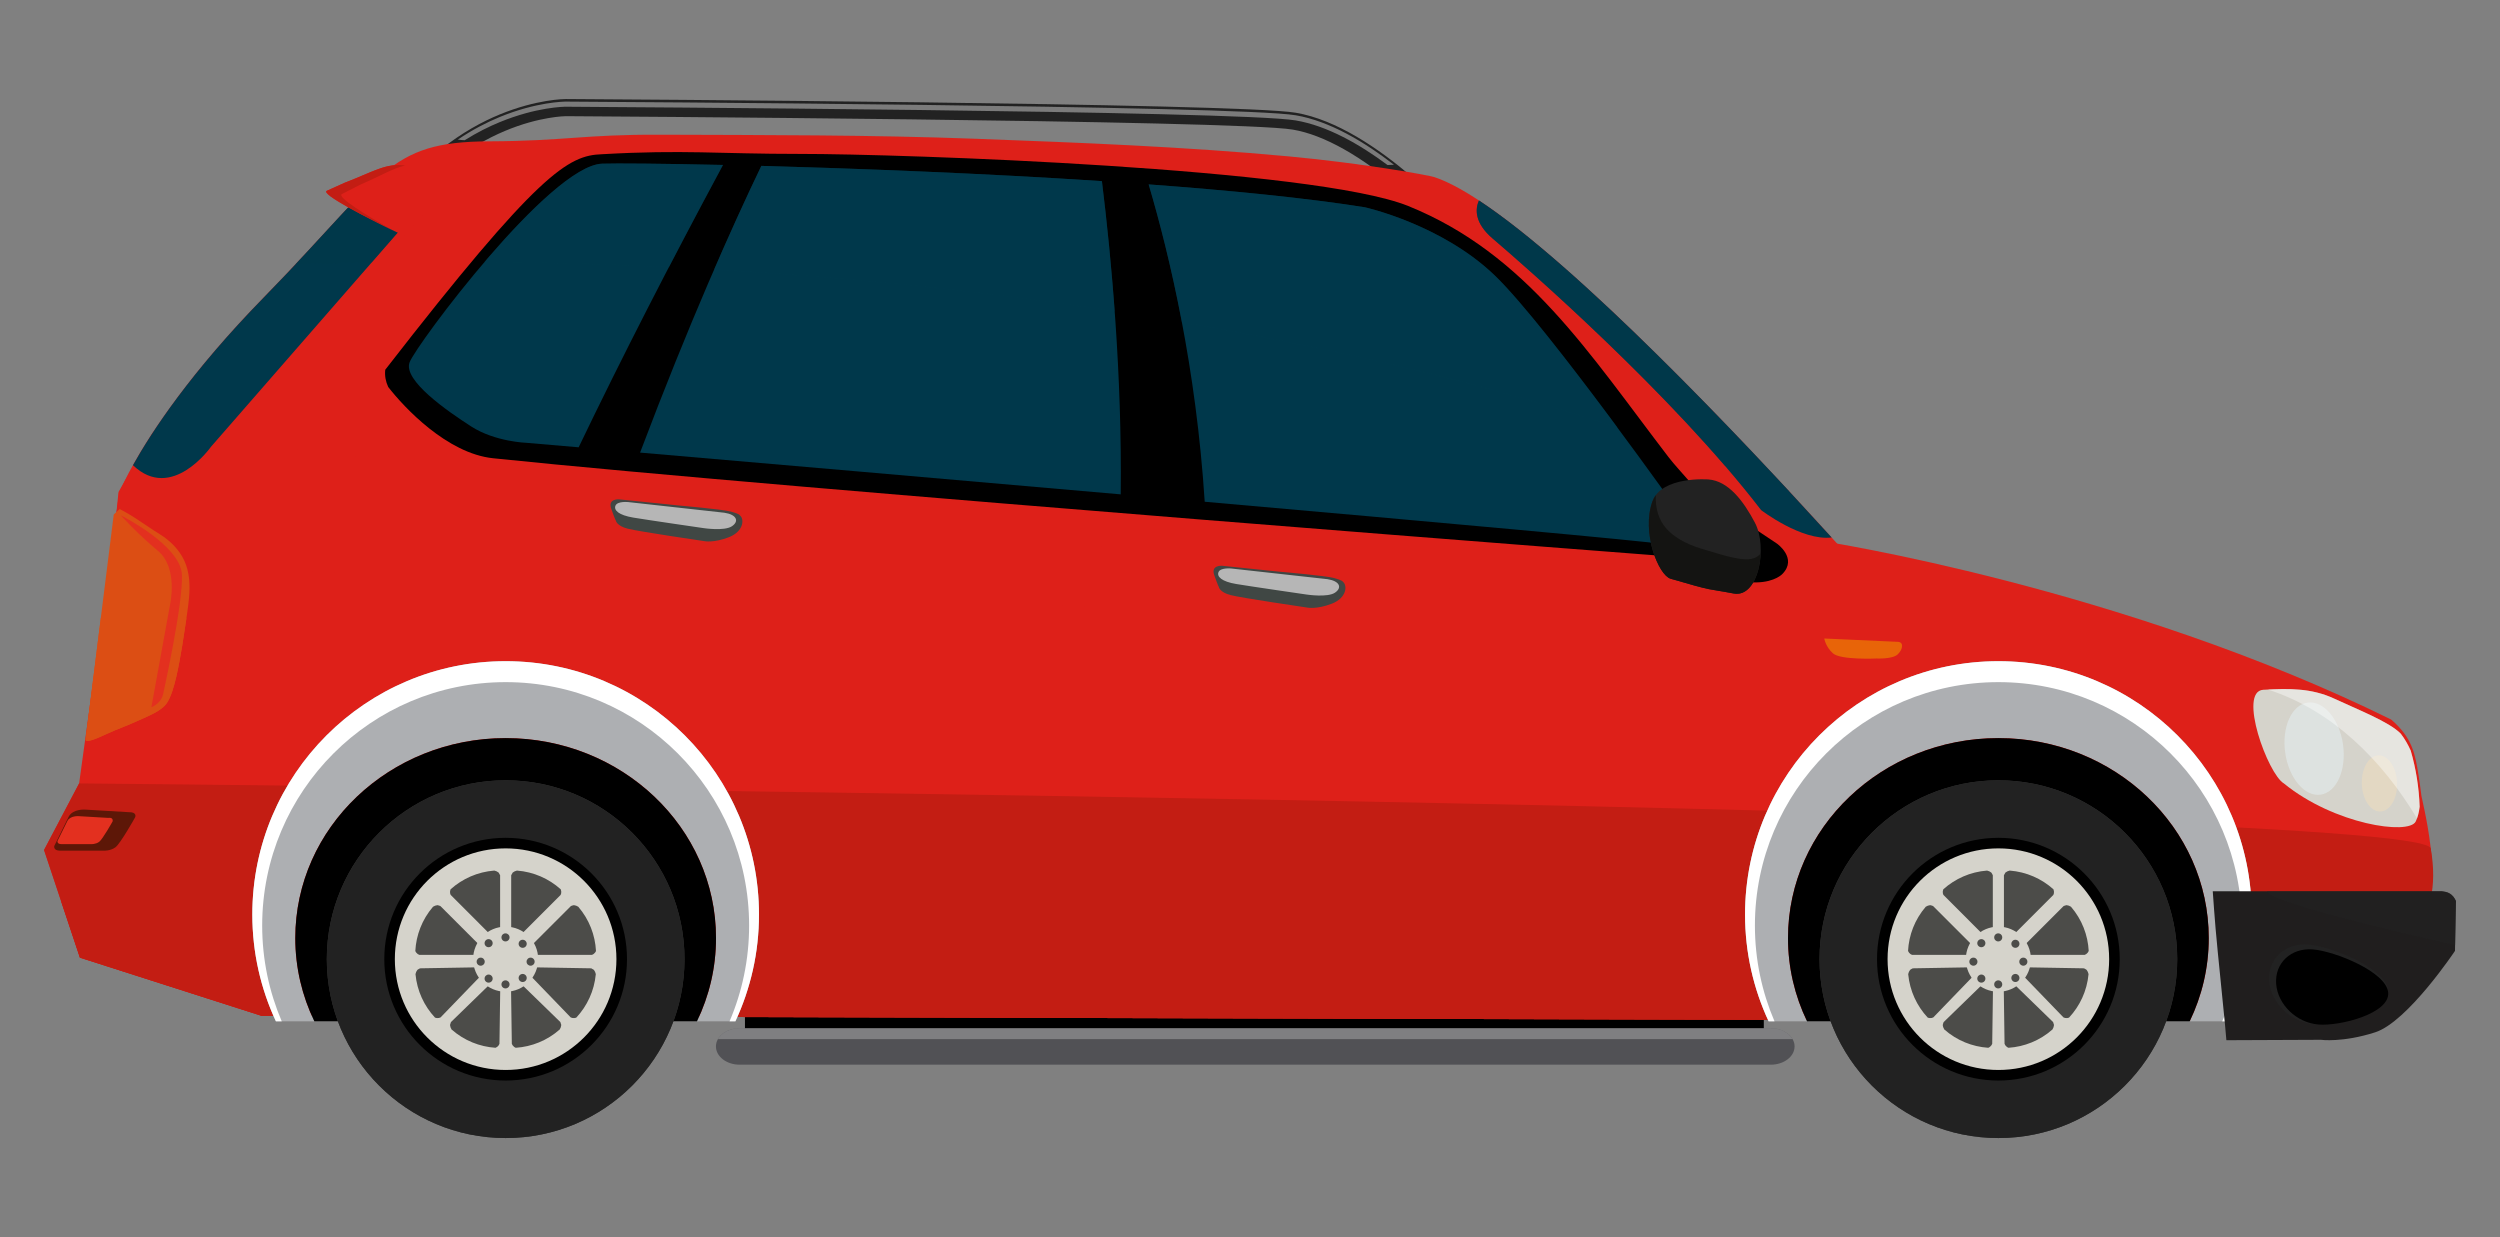 <?xml version="1.0" encoding="utf-8"?>
<!-- Generator: Adobe Illustrator 27.5.0, SVG Export Plug-In . SVG Version: 6.00 Build 0)  -->
<svg version="1.1" id="Layer_1" xmlns="http://www.w3.org/2000/svg" xmlns:xlink="http://www.w3.org/1999/xlink" x="0px" y="0px"
	 viewBox="0 0 297.743 147.333" style="enable-background:new 0 0 297.743 147.333;" xml:space="preserve">
<rect x="0" y="0" width="297.743" height="147.333" fill="#808080" stroke="none"/>
<g>
	<g>
		<path style="fill:#222222;" d="M173.346,29.08l1.555-1.316c-0.438-0.519-10.818-12.685-20.592-14.34
			c-6.809-1.154-83.633-1.61-86.902-1.63h-0.004c-0.199,0-3.494,0.03-7.883,1.836c-4.061,1.668-9.873,5.246-14.531,12.813
			l1.738,1.07c8.33-13.537,20.518-13.677,20.672-13.677l0,0c0.795,0.005,79.926,0.472,86.568,1.599
			c3.701,0.626,8.211,3.166,13.043,7.348C170.719,25.988,173.318,29.049,173.346,29.08z"/>
		<g style="opacity:0.6;">
			<path style="fill:#B6B6B6;" d="M54.525,16.622c1.803-1.216,3.516-2.078,4.994-2.688c4.389-1.805,7.684-1.833,7.883-1.833h0.004
				c3.27,0.019,80.094,0.473,86.902,1.628c4.049,0.688,8.201,3.177,11.709,5.895c-0.254,0.006-0.51,0.016-0.766,0.031
				c-3.338-2.485-7.186-4.679-10.943-5.314c-6.809-1.154-83.633-1.609-86.902-1.63h-0.004c-0.199,0-3.494,0.029-7.883,1.835
				c-1.254,0.515-2.674,1.212-4.176,2.153C55.072,16.692,54.797,16.664,54.525,16.622z"/>
		</g>
	</g>
	<g>
		<g>
			<path d="M88.723,122.594c0,1.597,1.295,2.89,2.891,2.89h115.559c1.596,0,2.891-1.293,2.891-2.89v-5.192
				c0-1.596-1.295-2.891-2.891-2.891H91.613c-1.596,0-2.891,1.295-2.891,2.891V122.594z"/>
			<path style="fill:#515155;" d="M85.266,124.628c0,1.201,1.264,2.174,2.828,2.174h122.801c1.564,0,2.834-0.973,2.834-2.174l0,0
				c0-1.199-1.27-2.172-2.834-2.172H88.094C86.529,122.456,85.266,123.429,85.266,124.628L85.266,124.628z"/>
			<path style="opacity:0.4;fill:#C4C4C4;" d="M85.506,123.757c0.436-0.766,1.43-1.301,2.588-1.301h122.801
				c1.16,0,2.154,0.535,2.592,1.301H85.506z"/>
		</g>
		<path style="fill:#DE2019;" d="M14.174,58.875l202.828,5.569c0,0,35.787,5.476,67.777,21.253c2.557,2.197,2.867,4.168,3.266,6.635
			c0.131,0.812,0.234,1.63,0.338,2.449c0.879,3.983,2.803,12.78-0.813,16.67c-5.301,5.707-1.869,2.222-8.406,9.843
			c-0.207,0.239-0.555,0.233-0.834,0.34l-247.191-0.657l-21.621-6.926l-4.273-12.818l4.178-7.931L14.174,58.875z"/>
		<path style="fill:#C31D13;" d="M289.494,101.04c1.619,9.32-3.793,12.633-10.33,20.254c-0.207,0.239-0.555,0.233-0.834,0.34
			l-247.191-0.657l-21.621-6.926l-4.273-12.818l4.178-7.931C9.422,93.302,288.588,95.81,289.494,101.04z"/>
		<path style="fill:#C31D13;" d="M287.57,111.451c-5.301,5.707-1.869,2.222-8.406,9.843c-0.207,0.239-0.555,0.233-0.834,0.34
			l-247.191-0.657l-21.621-6.926l-2.225-6.68C7.293,107.371,288.559,110.392,287.57,111.451z"/>
		<path style="fill:#DE2019;" d="M31.445,35.393c14.291-14.621,14.662-18.509,26.766-18.56c9.143-0.039,11.238-0.826,20.389-0.79
			c12.527,0.048,25.064,0.017,37.586,0.483c12.434,0.464,24.902,0.946,37.295,2.099c8.899,0.827,16.666,2.241,17.367,2.474
			c14.498,4.834,55.76,52.4,55.76,52.4l-97.193-1.186L14.115,58.875C14.115,58.875,17.682,49.472,31.445,35.393z"/>
		<path d="M45.883,44.034c18.285-23.567,21.799-25.527,25.807-25.666c9.789-0.559,13.773-0.035,23.57-0.037
			c12.127-0.005,61.252,1.674,72.465,6.207c14.092,5.702,21.535,17.572,30.992,29.903c1.41,1.841,3.748,3.939,4.73,6.149
			c0,0,2.402,5.386-2.387,5.852c0,0-107.094-8.197-142.332-11.865c-5.486-0.571-10.611-6.062-12.492-8.488
			C45.936,45.451,45.801,44.746,45.883,44.034z"/>
		<path style="fill:#00384B;" d="M209.74,60.749c-10.613-13.83-28.277-29.191-31.947-32.318c-2.232-1.902-2.1-3.553-1.656-4.555
			c11.814,7.781,31.006,28.046,42.008,40.138l0,0C214.566,64.447,209.74,60.749,209.74,60.749z"/>
		<g>
			<path style="fill:#00384B;" d="M162.566,24.69c0,0,9.176,2.041,15.498,8.159c6.322,6.116,22.506,29.017,22.506,29.017
				s3.857,3.94-2.291,2.958c-2.598-0.414-27.23-2.639-54.801-5.067c-1.023-15.927-4.135-29.207-6.676-37.795
				C146.521,22.679,155.594,23.579,162.566,24.69z"/>
			<path style="fill:#00384B;" d="M131.234,21.571c1.156,9.372,2.404,23.017,2.24,37.306c-21.629-1.897-43.643-3.802-57.242-4.974
				c5.805-15.361,10.873-26.717,14.441-34.146C102.105,20.068,117.045,20.64,131.234,21.571z"/>
			<path style="fill:#00384B;" d="M48.783,43.146c0.816-2.141,16.723-23.449,22.939-23.653c1.656-0.056,6.971-0.016,14.381,0.152
				C79.857,31.243,74.031,42.62,68.916,53.272c-3.928-0.336-6.186-0.531-6.186-0.531s-3.752-0.113-6.607-1.948
				C53.271,48.958,47.967,45.288,48.783,43.146z"/>
		</g>
		<g>
			<g>
				<path style="fill:#ADAFB2;" d="M263.055,111.722c0-13.153-11.219-23.816-25.053-23.816c-13.836,0-25.055,10.663-25.055,23.816
					c0,3.537,0.814,6.893,2.268,9.912h-4.58c-1.797-3.865-2.805-8.172-2.805-12.717c0-16.663,13.508-30.172,30.172-30.172
					c16.66,0,30.17,13.509,30.17,30.172c0,4.545-1.006,8.852-2.807,12.717h-4.578C262.242,118.615,263.055,115.259,263.055,111.722z
					"/>
				<g>
					<path style="fill:#FFFFFF;" d="M207.83,108.917c0-16.663,13.508-30.172,30.172-30.172c16.66,0,30.17,13.509,30.17,30.172
						c0,4.545-1.006,8.852-2.807,12.717h-0.697c1.496-3.5,2.332-7.351,2.332-11.399c0-16.013-12.982-28.995-28.998-28.995
						s-28.998,12.983-28.998,28.995c0,4.049,0.834,7.899,2.332,11.399h-0.701C208.838,117.769,207.83,113.462,207.83,108.917z"/>
				</g>
				<path d="M238.002,87.905c13.834,0,25.053,10.663,25.053,23.816c0,3.537-0.813,6.893-2.268,9.912h-45.572
					c-1.453-3.019-2.268-6.375-2.268-9.912C212.947,98.568,224.166,87.905,238.002,87.905z"/>
			</g>
			<g>
				<path style="fill:#363635;" d="M216.701,114.234c0,11.767,9.537,21.304,21.301,21.304c11.764,0,21.301-9.537,21.301-21.304
					c0-11.763-9.537-21.302-21.301-21.302C226.238,92.933,216.701,102.472,216.701,114.234z"/>
				<path style="fill:#222222;" d="M216.701,114.234c0,11.767,9.537,21.304,21.301,21.304c11.764,0,21.301-9.537,21.301-21.304
					c0-11.763-9.537-21.302-21.301-21.302C226.238,92.933,216.701,102.472,216.701,114.234z"/>
				<path d="M223.547,114.234c0,7.983,6.471,14.454,14.455,14.454c7.98,0,14.453-6.471,14.453-14.454
					c0-7.981-6.473-14.452-14.453-14.452C230.018,99.782,223.547,106.253,223.547,114.234z"/>
				<path style="fill:#D5D3CB;" d="M224.805,114.234c0,7.29,5.908,13.196,13.197,13.196c7.287,0,13.193-5.906,13.193-13.196
					c0-7.287-5.906-13.194-13.193-13.194C230.713,101.04,224.805,106.947,224.805,114.234z"/>
				<g>
					<path style="fill:#4C4C49;" d="M231.385,106.374c-0.021-0.154-0.008-0.308,0.055-0.458c1.404-1.263,3.217-2.079,5.217-2.234
						c0.188,0.042,0.357,0.121,0.504,0.239c0.07,0.099,0.127,0.204,0.178,0.318v7.338c-0.039,0.1-0.086,0.19-0.146,0.281
						c-0.039,0.021-0.082,0.043-0.125,0.063c-0.121-0.012-0.238-0.035-0.352-0.073l-5.264-5.268
						C231.424,106.513,231.402,106.444,231.385,106.374z"/>
					<path style="fill:#4C4C49;" d="M227.525,113.621c-0.125-0.095-0.223-0.214-0.283-0.362c0.098-1.888,0.801-3.746,2.107-5.268
						c0.162-0.104,0.34-0.169,0.527-0.19c0.117,0.022,0.232,0.058,0.348,0.104l5.189,5.188c0.041,0.096,0.074,0.195,0.096,0.298
						c-0.014,0.045-0.029,0.093-0.045,0.138c-0.092,0.076-0.193,0.143-0.299,0.193h-7.447
						C227.65,113.694,227.588,113.661,227.525,113.621z"/>
					<path style="fill:#4C4C49;" d="M230.045,121.242c-0.156,0.022-0.311,0.012-0.461-0.05c-1.287-1.381-2.135-3.178-2.324-5.175
						c0.037-0.188,0.113-0.36,0.23-0.51c0.098-0.069,0.203-0.131,0.316-0.183l7.336-0.127c0.1,0.037,0.191,0.084,0.283,0.14
						c0.021,0.042,0.045,0.085,0.063,0.128c-0.006,0.119-0.029,0.238-0.066,0.35l-5.172,5.357
						C230.182,121.201,230.113,121.225,230.045,121.242z"/>
					<path style="fill:#4C4C49;" d="M237.16,124.51c-0.096,0.124-0.215,0.222-0.365,0.278c-1.885-0.125-3.734-0.856-5.236-2.182
						c-0.102-0.163-0.166-0.342-0.182-0.532c0.023-0.114,0.057-0.231,0.105-0.346l5.264-5.116c0.096-0.038,0.197-0.069,0.299-0.089
						c0.047,0.014,0.09,0.03,0.137,0.048c0.074,0.092,0.137,0.192,0.189,0.302l-0.104,7.446
						C237.234,124.386,237.201,124.449,237.16,124.51z"/>
					<path style="fill:#4C4C49;" d="M244.617,106.374c0.021-0.154,0.006-0.308-0.055-0.458c-1.406-1.263-3.219-2.079-5.219-2.234
						c-0.186,0.042-0.357,0.121-0.506,0.239c-0.067,0.099-0.123,0.204-0.174,0.318v7.338c0.037,0.1,0.086,0.19,0.145,0.281
						c0.041,0.021,0.086,0.043,0.129,0.063c0.117-0.012,0.234-0.035,0.352-0.073l5.262-5.268
						C244.578,106.513,244.602,106.444,244.617,106.374z"/>
					<path style="fill:#4C4C49;" d="M248.475,113.621c0.125-0.095,0.225-0.214,0.285-0.362c-0.1-1.888-0.803-3.746-2.111-5.268
						c-0.158-0.104-0.334-0.169-0.521-0.19c-0.121,0.022-0.234,0.058-0.354,0.104l-5.188,5.188c-0.041,0.096-0.07,0.195-0.094,0.298
						c0.012,0.045,0.027,0.093,0.045,0.138c0.092,0.076,0.193,0.143,0.299,0.193h7.447
						C248.35,113.694,248.416,113.661,248.475,113.621z"/>
					<path style="fill:#4C4C49;" d="M245.957,121.242c0.156,0.022,0.311,0.012,0.461-0.05c1.287-1.381,2.135-3.178,2.322-5.175
						c-0.037-0.188-0.113-0.36-0.23-0.51c-0.096-0.069-0.203-0.131-0.316-0.183l-7.334-0.127c-0.1,0.037-0.191,0.084-0.285,0.14
						c-0.021,0.042-0.041,0.085-0.063,0.128c0.008,0.119,0.031,0.238,0.066,0.35l5.176,5.357
						C245.82,121.201,245.889,121.225,245.957,121.242z"/>
					<path style="fill:#4C4C49;" d="M238.838,124.51c0.1,0.124,0.217,0.222,0.367,0.278c1.887-0.125,3.738-0.856,5.238-2.182
						c0.104-0.163,0.164-0.342,0.184-0.532c-0.025-0.114-0.059-0.231-0.107-0.346l-5.264-5.116
						c-0.096-0.038-0.197-0.069-0.299-0.089c-0.047,0.014-0.09,0.03-0.137,0.048c-0.076,0.092-0.137,0.192-0.189,0.302l0.105,7.446
						C238.766,124.386,238.799,124.449,238.838,124.51z"/>
					<polygon style="fill:#4C4C49;" points="237.982,114.354 237.982,114.354 237.982,114.354 					"/>
					<polygon style="fill:#4C4C49;" points="237.982,114.354 237.982,114.354 237.982,114.354 					"/>
				</g>
				<path style="fill:#D5D3CB;" d="M234.125,114.234c0,2.142,1.734,3.878,3.877,3.878c2.139,0,3.875-1.736,3.875-3.878
					c0-2.14-1.736-3.874-3.875-3.874C235.859,110.36,234.125,112.095,234.125,114.234z"/>
				<path style="fill:#4C4C49;" d="M235.488,112.33c0,0.266,0.219,0.481,0.484,0.481c0.27,0,0.484-0.216,0.484-0.481
					c0-0.268-0.215-0.482-0.484-0.482C235.707,111.848,235.488,112.063,235.488,112.33z"/>
				<path style="fill:#4C4C49;" d="M237.502,111.641c0,0.267,0.215,0.481,0.48,0.481c0.266,0,0.48-0.215,0.48-0.481
					c0-0.268-0.215-0.481-0.48-0.481C237.717,111.159,237.502,111.373,237.502,111.641z"/>
				<path style="fill:#4C4C49;" d="M239.545,112.405c0,0.265,0.217,0.479,0.482,0.479c0.268,0,0.484-0.215,0.484-0.479
					c0-0.268-0.217-0.484-0.484-0.484C239.762,111.921,239.545,112.138,239.545,112.405z"/>
				<path style="fill:#4C4C49;" d="M235.488,116.549c0-0.267,0.219-0.484,0.484-0.484c0.27,0,0.484,0.218,0.484,0.484
					c0,0.266-0.215,0.481-0.484,0.481C235.707,117.03,235.488,116.814,235.488,116.549z"/>
				<path style="fill:#4C4C49;" d="M234.543,114.534c0-0.268,0.219-0.483,0.486-0.483c0.266,0,0.48,0.216,0.48,0.483
					c0,0.266-0.215,0.48-0.48,0.48C234.762,115.015,234.543,114.8,234.543,114.534z"/>
				<path style="fill:#4C4C49;" d="M240.492,114.534c0-0.268,0.215-0.483,0.48-0.483c0.268,0,0.484,0.216,0.484,0.483
					c0,0.266-0.217,0.48-0.484,0.48C240.707,115.015,240.492,114.8,240.492,114.534z"/>
				<path style="fill:#4C4C49;" d="M237.502,117.237c0-0.268,0.215-0.48,0.48-0.48c0.266,0,0.48,0.213,0.48,0.48
					c0,0.267-0.215,0.482-0.48,0.482C237.717,117.72,237.502,117.504,237.502,117.237z"/>
				<path style="fill:#4C4C49;" d="M239.545,116.474c0-0.266,0.217-0.481,0.482-0.481c0.268,0,0.484,0.216,0.484,0.481
					c0,0.268-0.217,0.482-0.484,0.482C239.762,116.956,239.545,116.741,239.545,116.474z"/>
			</g>
		</g>
		<g>
			<path style="fill:#201E1E;" d="M263.871,110.597c-0.117-1.483-0.244-2.967-0.338-4.451h27.279
				c0.309,0.037,0.607,0.092,0.85,0.219c0.453,0.238,0.664,0.578,0.834,0.941l-0.113,5.941c0,0-5.639,8.459-9.518,9.702
				c-3.877,1.244-6.453,0.888-6.453,0.888l-11.256,0.049C265.141,123.2,264.021,112.568,263.871,110.597z"/>
			<path style="opacity:0.6;fill:#222222;" d="M270.008,106.146h20.805c0.309,0.037,0.607,0.092,0.85,0.219
				c0.453,0.238,0.664,0.578,0.834,0.941l-0.1,5.252C292.396,112.558,270.102,107.63,270.008,106.146z"/>
		</g>
		<g>
			<path d="M206.24,61.153l5.393,3.59c0,0,2.457,1.732,0.668,3.592c0,0-0.842,0.978-3.107,1.028
				c-2.262,0.051-6.961-1.028-6.961-1.028L206.24,61.153z"/>
			<g>
				<path style="fill:#222222;" d="M196.797,59.721c1.094-3.05,6.662-2.621,6.67-2.621c2.385,0.175,4.188,2.587,5.539,5.15
					c1.561,2.955,0.398,8.995-2.531,8.433c-3.359-0.644-2.078-0.165-7.514-1.76C197.539,68.508,195.463,63.437,196.797,59.721z"/>
			</g>
			<g>
				<path style="fill:#141412;" d="M196.797,59.721c0.098-0.278,0.236-0.528,0.406-0.751c-0.059,1.43,0.256,2.854,1.246,3.965
					c1.234,1.386,3.037,2.108,4.793,2.596c1.053,0.293,2.09,0.662,3.164,0.875c0.859,0.174,2.021,0.401,2.824-0.091
					c0.176-0.112,0.33-0.238,0.459-0.378c-0.111,2.602-1.273,5.121-3.215,4.746c-3.359-0.644-2.078-0.165-7.514-1.76
					C197.539,68.508,195.463,63.437,196.797,59.721z"/>
			</g>
		</g>
		<polygon style="fill:#DE2019;" points="227.26,76.739 18.201,51.515 14.115,58.593 13.83,61.372 20.238,67.354 		"/>
		<g>
			<path style="fill:#404744;" d="M152.35,68.084l-6.814-0.704c0,0-1.348-0.102-0.924,1.108c0.422,1.209,0.553,1.433,0.553,1.433
				s0.098,0.617,1.396,0.954c1.297,0.337,9.154,1.489,9.154,1.489s1.104,0.229,2.904-0.468c1.801-0.698,1.863-2.196,1.316-2.609
				c0,0,0.027-0.157-1.082-0.45C157.742,68.547,152.35,68.084,152.35,68.084z"/>
			<path style="fill:#B6B6B6;" d="M158.1,68.978l-11.459-1.27c0,0-1.271-0.134-1.514,0.415c-0.244,0.548,0.377,1.144,2.113,1.432
				c1.734,0.29,8.379,1.254,8.379,1.254s2.486,0.383,3.377-0.226C159.889,69.974,159.537,69.198,158.1,68.978z"/>
		</g>
		<g>
			<path style="fill:#404744;" d="M80.527,60.172l-6.814-0.703c0,0-1.342-0.102-0.92,1.106c0.422,1.211,0.553,1.434,0.553,1.434
				s0.096,0.616,1.394,0.953c1.297,0.337,9.158,1.489,9.158,1.489s1.102,0.229,2.902-0.466c1.799-0.697,1.865-2.197,1.313-2.609
				c0,0,0.029-0.158-1.082-0.451C85.922,60.637,80.527,60.172,80.527,60.172z"/>
			<path style="fill:#B6B6B6;" d="M86.281,61.067L74.82,59.796c0,0-1.271-0.133-1.514,0.414c-0.242,0.548,0.377,1.143,2.115,1.434
				c1.734,0.29,8.377,1.254,8.377,1.254s2.486,0.381,3.379-0.227C88.068,62.062,87.717,61.285,86.281,61.067z"/>
		</g>
		<path style="fill:#00384B;" d="M46.621,19.89c3.369,0.086,5.816,0.943,4.404,3.617l-25.896,29.7c0,0-4.672,6.646-9.293,2.195
			c2.199-3.95,6.828-11.028,15.609-20.01C39.275,27.379,42.928,22.591,46.621,19.89z"/>
		<g>
			<g>
				<path style="fill:#D5D3CB;" d="M269.549,82.149c3.018-0.159,5.701-0.23,8.494,1.074c2.637,1.235,6.533,2.75,7.877,4.152
					c0.473,0.608,0.865,1.294,1.188,2.02c0.631,2.163,0.988,4.426,1.064,6.684c-0.082,0.695-0.242,1.299-0.465,1.754
					c-0.815,1.668-9.727,0.352-15.707-4.531C270.096,92.187,266.506,82.346,269.549,82.149z"/>
			</g>
			<path style="opacity:0.6;fill:#E3EDEE;" d="M272.162,89.645c0.426,3.027,2.316,5.265,4.217,4.997
				c1.902-0.271,3.096-2.943,2.668-5.971c-0.428-3.027-2.318-5.262-4.219-4.994C272.928,83.944,271.732,86.618,272.162,89.645z"/>
			<path style="fill:#E3D8C3;" d="M281.285,93.375c0.065,1.846,1.057,3.312,2.217,3.272c1.16-0.041,2.047-1.57,1.986-3.417
				c-0.068-1.847-1.057-3.311-2.219-3.272C282.109,89.998,281.223,91.528,281.285,93.375z"/>
			<g style="opacity:0.4;">
				<path style="fill:#FFFFFF;" d="M270.096,82.122c2.797-0.136,5.324-0.124,7.947,1.102c2.637,1.235,6.533,2.75,7.877,4.152
					c0.473,0.608,0.865,1.294,1.188,2.02c0.631,2.163,0.988,4.426,1.064,6.684c-0.063,0.521-0.168,0.993-0.311,1.39
					C283.709,90.546,277.781,84.598,270.096,82.122z"/>
			</g>
		</g>
		<g>
			<path style="fill:#222222;" d="M274.892,112.493c-2.754-0.219-4.83,1.729-4.633,4.349c0.193,2.618,2.588,4.918,5.344,5.137
				c2.756,0.216,9-1.401,8.805-4.021C284.213,115.339,277.648,112.711,274.892,112.493z"/>
			<path d="M275.453,113.072c-2.598-0.206-4.557,1.63-4.369,4.102c0.184,2.472,2.44,4.639,5.039,4.845
				c2.6,0.205,8.492-1.319,8.305-3.791C284.244,115.757,278.053,113.277,275.453,113.072z"/>
		</g>
		<path style="opacity:0.5;fill:#00384B;" d="M205.426,55.466C194.891,43.235,181,31.163,177.793,28.431
			c-2.232-1.902-2.1-3.553-1.656-4.555c10.174,6.701,25.822,22.661,36.994,34.685C210.578,57.488,208.012,56.458,205.426,55.466z"/>
		<g style="opacity:0.5;">
			<path style="fill:#00384B;" d="M162.559,42.673c-7.223-1.613-14.49-3.039-21.797-4.289c-1.234-6.503-2.67-12.068-3.959-16.422
				c9.719,0.717,18.791,1.617,25.764,2.728c0,0,9.176,2.041,15.498,8.159c3.367,3.255,9.531,11.275,14.559,18.06
				C182.754,47.661,172.703,44.938,162.559,42.673z"/>
			<path style="fill:#00384B;" d="M85.047,32.104c2.131-4.906,4.027-9.021,5.627-12.347c11.432,0.311,26.371,0.882,40.561,1.814
				c0.535,4.365,1.096,9.658,1.52,15.512C116.951,34.656,101.006,33.03,85.047,32.104z"/>
			<path style="fill:#00384B;" d="M66.568,31.339c-2.949-0.075-5.9-0.125-8.853-0.15c4.975-5.83,10.791-11.591,14.008-11.695
				c1.656-0.056,6.971-0.016,14.381,0.152c-2.203,4.094-4.354,8.157-6.441,12.175C75.297,31.609,70.93,31.449,66.568,31.339z"/>
		</g>
		<path style="opacity:0.5;fill:#00384B;" d="M44.279,31.241c-3.029,0.055-6.059,0.131-9.09,0.237
			c5.365-5.709,8.387-9.36,11.432-11.589c3.369,0.086,5.816,0.943,4.404,3.617L44.279,31.241z"/>
		<g>
			<g>
				<g>
					<path style="fill:#ADAFB2;" d="M85.273,111.722c0-13.153-11.217-23.816-25.053-23.816c-13.834,0-25.051,10.663-25.051,23.816
						c0,3.537,0.813,6.893,2.268,9.912h-4.582c-1.797-3.865-2.805-8.172-2.805-12.717c0-16.663,13.508-30.172,30.17-30.172
						s30.172,13.509,30.172,30.172c0,4.545-1.008,8.852-2.807,12.717h-4.58C84.461,118.615,85.273,115.259,85.273,111.722z"/>
					<path d="M60.221,87.905c13.836,0,25.053,10.663,25.053,23.816c0,3.537-0.813,6.893-2.268,9.912H37.438
						c-1.455-3.019-2.268-6.375-2.268-9.912C35.17,98.568,46.387,87.905,60.221,87.905z"/>
				</g>
				<g>
					<path style="fill:#363635;" d="M38.92,114.234c0,11.767,9.535,21.304,21.301,21.304c11.764,0,21.303-9.537,21.303-21.304
						c0-11.763-9.539-21.302-21.303-21.302C48.455,92.933,38.92,102.472,38.92,114.234z"/>
					<path style="fill:#222222;" d="M38.92,114.234c0,11.767,9.535,21.304,21.301,21.304c11.764,0,21.303-9.537,21.303-21.304
						c0-11.763-9.539-21.302-21.303-21.302C48.455,92.933,38.92,102.472,38.92,114.234z"/>
					<path d="M45.768,114.234c0,7.983,6.473,14.454,14.453,14.454c7.982,0,14.453-6.471,14.453-14.454
						c0-7.981-6.471-14.452-14.453-14.452C52.24,99.782,45.768,106.253,45.768,114.234z"/>
					<path style="fill:#D5D3CB;" d="M47.025,114.234c0,7.29,5.908,13.196,13.195,13.196s13.195-5.906,13.195-13.196
						c0-7.287-5.908-13.194-13.195-13.194S47.025,106.947,47.025,114.234z"/>
					<g>
						<path style="fill:#4C4C49;" d="M53.604,106.374c-0.018-0.154-0.006-0.308,0.057-0.458c1.406-1.263,3.217-2.079,5.215-2.234
							c0.189,0.042,0.361,0.121,0.508,0.239c0.068,0.099,0.125,0.204,0.178,0.318v7.338c-0.039,0.1-0.09,0.19-0.146,0.281
							c-0.043,0.021-0.086,0.043-0.127,0.063c-0.121-0.012-0.238-0.035-0.354-0.073l-5.264-5.268
							C53.643,106.513,53.621,106.444,53.604,106.374z"/>
						<path style="fill:#4C4C49;" d="M49.746,113.621c-0.125-0.095-0.225-0.214-0.283-0.362c0.1-1.888,0.803-3.746,2.107-5.268
							c0.162-0.104,0.338-0.169,0.527-0.19c0.117,0.022,0.232,0.058,0.35,0.104l5.188,5.188c0.043,0.096,0.072,0.195,0.096,0.298
							c-0.016,0.045-0.029,0.093-0.045,0.138c-0.092,0.076-0.193,0.143-0.303,0.193h-7.443
							C49.871,113.694,49.807,113.661,49.746,113.621z"/>
						<path style="fill:#4C4C49;" d="M52.266,121.242c-0.156,0.022-0.311,0.012-0.461-0.05c-1.287-1.381-2.135-3.178-2.322-5.175
							c0.037-0.188,0.111-0.36,0.229-0.51c0.098-0.069,0.203-0.131,0.316-0.183l7.336-0.127c0.098,0.037,0.193,0.084,0.281,0.14
							c0.023,0.042,0.043,0.085,0.066,0.128c-0.008,0.119-0.031,0.238-0.066,0.35l-5.176,5.357
							C52.4,121.201,52.332,121.225,52.266,121.242z"/>
						<path style="fill:#4C4C49;" d="M59.383,124.51c-0.096,0.124-0.217,0.222-0.365,0.278c-1.889-0.125-3.736-0.856-5.24-2.182
							c-0.1-0.163-0.162-0.342-0.182-0.532c0.025-0.114,0.061-0.231,0.109-0.346l5.26-5.116c0.098-0.038,0.199-0.069,0.301-0.089
							c0.047,0.014,0.088,0.03,0.135,0.048c0.076,0.092,0.139,0.192,0.189,0.302l-0.106,7.446
							C59.457,124.386,59.422,124.449,59.383,124.51z"/>
						<path style="fill:#4C4C49;" d="M66.838,106.374c0.021-0.154,0.008-0.308-0.055-0.458c-1.406-1.263-3.219-2.079-5.217-2.234
							c-0.188,0.042-0.359,0.121-0.506,0.239c-0.068,0.099-0.127,0.204-0.178,0.318v7.338c0.041,0.1,0.088,0.19,0.143,0.281
							c0.043,0.021,0.088,0.043,0.131,0.063c0.121-0.012,0.236-0.035,0.352-0.073l5.262-5.268
							C66.799,106.513,66.82,106.444,66.838,106.374z"/>
						<path style="fill:#4C4C49;" d="M70.697,113.621c0.123-0.095,0.225-0.214,0.283-0.362c-0.098-1.888-0.803-3.746-2.109-5.268
							c-0.16-0.104-0.336-0.169-0.525-0.19c-0.117,0.022-0.234,0.058-0.35,0.104l-5.19,5.188c-0.041,0.096-0.072,0.195-0.096,0.298
							c0.014,0.045,0.029,0.093,0.045,0.138c0.094,0.076,0.193,0.143,0.303,0.193h7.445
							C70.572,113.694,70.637,113.661,70.697,113.621z"/>
						<path style="fill:#4C4C49;" d="M68.178,121.242c0.154,0.022,0.311,0.012,0.461-0.05c1.285-1.381,2.135-3.178,2.32-5.175
							c-0.035-0.188-0.111-0.36-0.229-0.51c-0.098-0.069-0.203-0.131-0.314-0.183l-7.338-0.127c-0.1,0.037-0.191,0.084-0.281,0.14
							c-0.023,0.042-0.045,0.085-0.064,0.128c0.008,0.119,0.029,0.238,0.066,0.35l5.172,5.357
							C68.041,121.201,68.111,121.225,68.178,121.242z"/>
						<path style="fill:#4C4C49;" d="M61.061,124.51c0.096,0.124,0.217,0.222,0.367,0.278c1.887-0.125,3.734-0.856,5.234-2.182
							c0.104-0.163,0.168-0.342,0.184-0.532c-0.024-0.114-0.061-0.231-0.108-0.346l-5.258-5.116
							c-0.102-0.038-0.203-0.069-0.305-0.089c-0.045,0.014-0.088,0.03-0.133,0.048c-0.076,0.092-0.141,0.192-0.191,0.302
							l0.105,7.446C60.988,124.386,61.021,124.449,61.061,124.51z"/>
						<polygon style="fill:#4C4C49;" points="60.203,114.354 60.203,114.354 60.203,114.354 						"/>
						<polygon style="fill:#4C4C49;" points="60.203,114.354 60.203,114.354 60.203,114.354 						"/>
					</g>
					<path style="fill:#D5D3CB;" d="M56.346,114.234c0,2.142,1.734,3.878,3.875,3.878c2.141,0,3.875-1.736,3.875-3.878
						c0-2.14-1.734-3.874-3.875-3.874C58.08,110.36,56.346,112.095,56.346,114.234z"/>
					<path style="fill:#4C4C49;" d="M57.711,112.33c0,0.266,0.215,0.481,0.48,0.481c0.27,0,0.484-0.216,0.484-0.481
						c0-0.268-0.215-0.482-0.484-0.482C57.926,111.848,57.711,112.063,57.711,112.33z"/>
					<path style="fill:#4C4C49;" d="M59.721,111.641c0,0.267,0.215,0.481,0.482,0.481c0.264,0,0.484-0.215,0.484-0.481
						c0-0.268-0.221-0.481-0.484-0.481C59.936,111.159,59.721,111.373,59.721,111.641z"/>
					<path style="fill:#4C4C49;" d="M61.766,112.405c0,0.265,0.217,0.479,0.482,0.479c0.268,0,0.484-0.215,0.484-0.479
						c0-0.268-0.217-0.484-0.484-0.484C61.982,111.921,61.766,112.138,61.766,112.405z"/>
					<path style="fill:#4C4C49;" d="M57.711,116.549c0-0.267,0.215-0.484,0.48-0.484c0.27,0,0.484,0.218,0.484,0.484
						c0,0.266-0.215,0.481-0.484,0.481C57.926,117.03,57.711,116.814,57.711,116.549z"/>
					<path style="fill:#4C4C49;" d="M56.766,114.534c0-0.268,0.217-0.483,0.482-0.483c0.268,0,0.482,0.216,0.482,0.483
						c0,0.266-0.215,0.48-0.482,0.48C56.982,115.015,56.766,114.8,56.766,114.534z"/>
					<path style="fill:#4C4C49;" d="M62.711,114.534c0-0.268,0.217-0.483,0.484-0.483c0.264,0,0.479,0.216,0.479,0.483
						c0,0.266-0.215,0.48-0.479,0.48C62.928,115.015,62.711,114.8,62.711,114.534z"/>
					<path style="fill:#4C4C49;" d="M59.721,117.237c0-0.268,0.215-0.48,0.482-0.48c0.264,0,0.484,0.213,0.484,0.48
						c0,0.267-0.221,0.482-0.484,0.482C59.936,117.72,59.721,117.504,59.721,117.237z"/>
					<path style="fill:#4C4C49;" d="M61.766,116.474c0-0.266,0.217-0.481,0.482-0.481c0.268,0,0.484,0.216,0.484,0.481
						c0,0.268-0.217,0.482-0.484,0.482C61.982,116.956,61.766,116.741,61.766,116.474z"/>
				</g>
			</g>
			<g>
				<path style="fill:#FFFFFF;" d="M30.051,108.917c0-16.663,13.508-30.172,30.17-30.172s30.172,13.509,30.172,30.172
					c0,4.545-1.008,8.852-2.807,12.717h-0.697c1.496-3.5,2.328-7.351,2.328-11.399c0-16.013-12.98-28.995-28.996-28.995
					c-16.014,0-28.996,12.983-28.996,28.995c0,4.049,0.834,7.899,2.328,11.399h-0.697C31.059,117.769,30.051,113.462,30.051,108.917
					z"/>
			</g>
		</g>
		<path style="fill:#DE2019;" d="M50.551,25.304c0,0,3.738-4.078-1.357-5.414c-2.904-0.76-4.318,0.412-8.156,1.88l-2.109,0.95
			c-1.088,0.476,9.143,5.337,9.143,5.337L50.551,25.304z"/>
		<g>
			<path style="fill:#C31D13;" d="M38.928,22.72l2.109-0.95c3.408-1.302,4.904-2.373,7.232-2.062
				c-1.484,0.332-2.961,1.252-5.398,2.303l-2.143,1.097c-0.686,0.338,3.021,2.601,5.963,4.282
				C43.938,26.041,38.092,23.088,38.928,22.72z"/>
		</g>
	</g>
	<g>
		<path style="fill:#5D1707;" d="M15.334,96.728l-5.203-0.307c0,0-1.426-0.104-1.938,0.817l-1.729,3.516c0,0-0.156,0.56,0.711,0.56
			c0.865,0,5.148,0,5.148,0s0.813,0.052,1.428-0.405c0.611-0.46,2.344-3.569,2.344-3.569S16.385,96.698,15.334,96.728z"/>
		<path style="fill:#E3301F;" d="M12.892,97.409l-3.539-0.208c0,0-0.973-0.068-1.318,0.556l-1.182,2.396
			c0,0-0.105,0.382,0.482,0.382c0.592,0,3.508,0,3.508,0s0.557,0.034,0.973-0.279c0.416-0.313,1.596-2.429,1.596-2.429
			S13.545,97.311,12.892,97.409z"/>
		<g>
			<path style="fill:#DC4E14;" d="M19.051,63.638c1.166,0.719,2.295,1.812,2.902,3.143c0.627,1.368,0.699,2.91,0.56,4.413
				c-0.115,1.271-0.332,2.536-0.517,3.794c-0.189,1.283-0.391,2.563-0.633,3.833c-0.221,1.155-0.453,2.318-0.822,3.43
				c-0.244,0.729-0.527,1.467-1.1,1.962c-0.717,0.625-1.619,0.991-2.455,1.376c-1.078,0.495-2.17,0.953-3.273,1.381
				c-1.006,0.392-3.52,1.749-3.52,1.116l3.352-26.805l0.703-0.658c0.086,0.044,0.16,0.085,0.227,0.12
				c0.535,0.274,1.051,0.587,1.561,0.913C17.047,62.304,18.025,63.01,19.051,63.638z"/>
			<g>
				<path style="fill:#DC4E14;" d="M22.203,73.62c-0.068,0.458-0.141,0.913-0.207,1.367c-0.189,1.283-0.391,2.563-0.633,3.833
					c-0.221,1.155-0.453,2.318-0.822,3.43c-0.244,0.729-0.527,1.467-1.1,1.962c-0.717,0.625-1.619,0.991-2.455,1.376
					c-1.078,0.495-2.17,0.953-3.273,1.381c-1.006,0.392-3.52,1.749-3.52,1.116l1.811-14.465H22.203z"/>
			</g>
		</g>
		<path style="fill:#E3301F;" d="M14.379,61.372c0,0,7.152,3.559,7.291,7.095c0.135,3.534-2.244,14.206-2.244,14.206
			s-0.148,1.018-1.4,1.562l2.219-12.184c0,0,1.018-4.401-1.43-6.44C16.367,63.571,14.379,61.372,14.379,61.372z"/>
	</g>
	<g>
		<path style="fill:#E86408;" d="M226.035,76.441l-8.768-0.397c0,0,0.131,0.952,1.033,1.768c0.9,0.816,5.193,0.612,5.193,0.612
			s1.932,0.102,2.541-0.511C226.645,77.302,226.748,76.475,226.035,76.441z"/>
		<path style="opacity:0.5;fill:#E86408;" d="M225.859,76.81l-5.83-0.265c0,0,0.084,0.636,0.686,1.177
			c0.6,0.542,3.453,0.407,3.453,0.407s1.285,0.068,1.691-0.339C226.264,77.382,226.33,76.832,225.859,76.81z"/>
	</g>
</g>
</svg>
